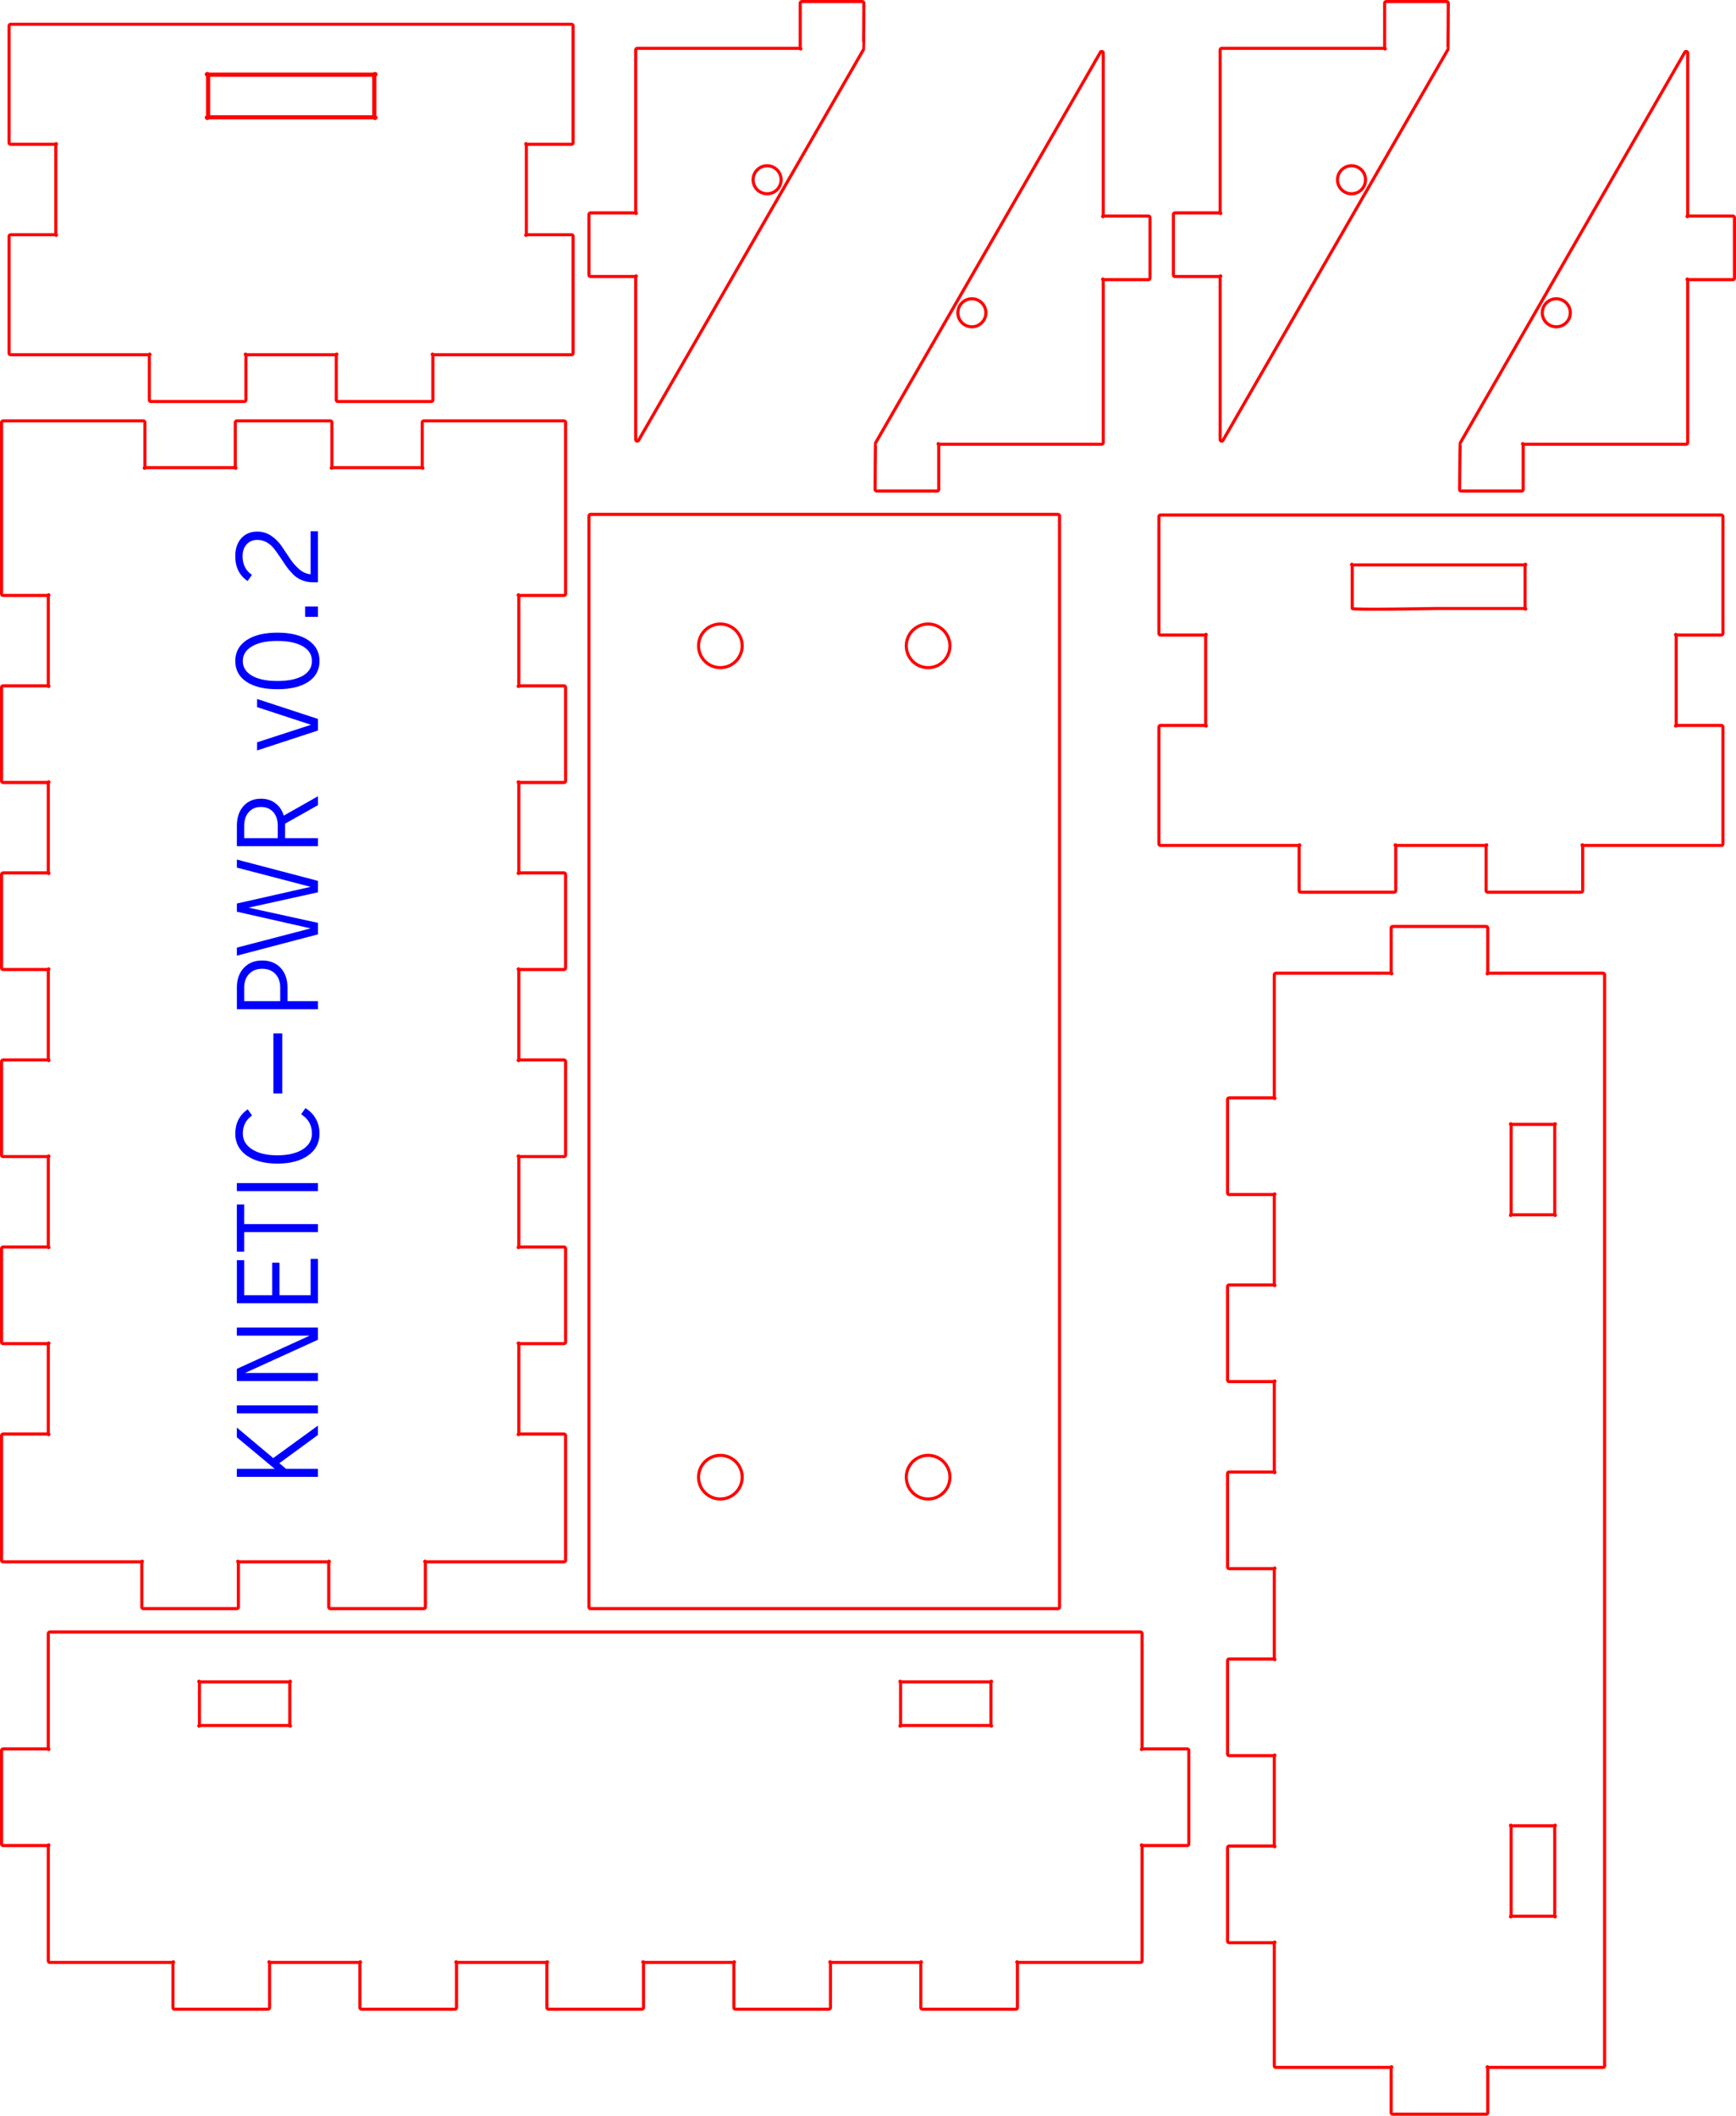 <?xml version="1.0" encoding="UTF-8" standalone="no"?>
<svg
   height="135.736mm"
   viewBox="0 0 111.417 135.736"
   width="111.417mm"
   version="1.1"
   id="svg33"
   sodipodi:docname="kinetic-pw-case.svg"
   inkscape:version="1.3.1 (9b9bdc1480, 2023-11-25, custom)"
   xmlns:inkscape="http://www.inkscape.org/namespaces/inkscape"
   xmlns:sodipodi="http://sodipodi.sourceforge.net/DTD/sodipodi-0.dtd"
   xmlns="http://www.w3.org/2000/svg"
   xmlns:svg="http://www.w3.org/2000/svg"
   xmlns:rdf="http://www.w3.org/1999/02/22-rdf-syntax-ns#"
   xmlns:cc="http://creativecommons.org/ns#"
   xmlns:dc="http://purl.org/dc/elements/1.1/">
  <defs
     id="defs33" />
  <sodipodi:namedview
     id="namedview33"
     pagecolor="#ffffff"
     bordercolor="#000000"
     borderopacity="0.25"
     inkscape:showpageshadow="2"
     inkscape:pageopacity="0.0"
     inkscape:pagecheckerboard="0"
     inkscape:deskcolor="#d1d1d1"
     inkscape:document-units="mm"
     inkscape:zoom="0.56920372"
     inkscape:cx="263.52604"
     inkscape:cy="157.2372"
     inkscape:window-width="1614"
     inkscape:window-height="1289"
     inkscape:window-x="26"
     inkscape:window-y="23"
     inkscape:window-maximized="0"
     inkscape:current-layer="svg33" />
  <!--
RackBox - Closed box with screw on top and mounting holes

Created with Boxes.py (https://festi.info/boxes.py)
Creation date: 2024-04-15 17:04:51
Command line (remove spaces between dashes): boxes RackBox - -x=30 - -y=70 - -h=15 - -outside=0 - -labels=0
Url: http://www.festi.info/boxes.py/RackBox?FingerJoint_angle=90.0&FingerJoint_style=rectangular&FingerJoint_surroundingspaces=1.2&FingerJoint_bottom_lip=0.0&FingerJoint_edge_width=1.0&FingerJoint_extra_length=0.0&FingerJoint_finger=2.0&FingerJoint_play=0.0&FingerJoint_space=2.0&FingerJoint_width=1.0&x=30&y=70&h=15&outside=0&triangle=25.0&d1=2.0&d2=3.0&d3=4.0&holedist=7.0&thickness=3.0&format=svg&tabs=0.0&qr_code=0&debug=0&labels=0&reference=100&inner_corners=loop&burn=0.1&language=None&render=1
Url short: http://www.festi.info/boxes.py/RackBox?x=30&y=70&h=15&outside=0&labels=0
SettingsUrl: http://www.festi.info/boxes.py/RackBox?FingerJoint_angle=90.0&FingerJoint_style=rectangular&FingerJoint_surroundingspaces=1.2&FingerJoint_bottom_lip=0.0&FingerJoint_edge_width=1.0&FingerJoint_extra_length=0.0&FingerJoint_finger=2.0&FingerJoint_play=0.0&FingerJoint_space=2.0&FingerJoint_width=1.0&x=30&y=70&h=15&outside=0&triangle=25.0&d1=2.0&d2=3.0&d3=4.0&holedist=7.0&thickness=3.0&format=svg&tabs=0.0&qr_code=0&debug=0&labels=0&reference=100&inner_corners=loop&burn=0.1&language=None
SettingsUrl short: http://www.festi.info/boxes.py/RackBox?x=30&y=70&h=15&outside=0&labels=0
-->
  <title
     id="title1">RackBox</title>
  <path
     d="m 18.688,7.525 h -5.333 c -0.184,0 0,0.098 0,0 v -2.734 c 0,-0.098 -0.184,0 0,0 h 10.666 c 0.184,0 0,-0.098 0,0 v 2.734 c 0,0.098 0.184,0 0,0 z"
     stroke="#0000ff"
     stroke-width="0.268"
     id="path2"
     style="fill:none;stroke:#ff0000;stroke-linecap:round;stroke-linejoin:round;stroke-opacity:1" />
  <path
     d="m 3.683,22.758 h 5.9 c 0.1,0 0,-0.1 0,0 v 2.9 c 0,0.055 0.045,0.1 0.1,0.1 h 6 c 0.055,0 0.1,-0.045 0.1,-0.1 v -2.9 c 0,-0.1 -0.1,0 0,0 h 5.8 c 0.1,0 0,-0.1 0,0 v 2.9 c 0,0.055 0.045,0.1 0.1,0.1 h 6 c 0.055,0 0.1,-0.045 0.1,-0.1 v -2.9 c 0,-0.1 -0.1,0 0,0 h 5.9 3 c 0.055,0 0.1,-0.045 0.1,-0.1 v -7.5 c 0,-0.055 -0.045,-0.1 -0.1,-0.1 h -2.9 c -0.1,0 0,0.1 0,0 v -5.8 c 0,-0.1 -0.1,0 0,0 h 2.9 c 0.055,0 0.1,-0.045 0.1,-0.1 V 1.658 c 0,-0.055 -0.045,-0.1 -0.1,-0.1 h -3 -30 -3 c -0.055,0 -0.1,0.045 -0.1,0.1 v 7.5 c 0,0.055 0.045,0.1 0.1,0.1 h 2.9 c 0.1,0 0,-0.1 0,0 v 5.8 c 0,0.1 0.1,0 0,0 h -2.9 c -0.055,0 -0.1,0.045 -0.1,0.1 v 7.5 c 0,0.055 0.045,0.1 0.1,0.1 z"
     stroke="#000000"
     stroke-width="0.2"
     id="path4"
     style="fill:none;stroke:#ff0000;stroke-linecap:round;stroke-linejoin:round;stroke-opacity:1" />
  <path
     d="m 94.979,36.24 h 2.9 c 0.1,0 0,-0.1 0,0 v 2.8 c 0,0.1 0.1,0 0,0 h -5.8 c -0.1,0 -5.292,0.1 -5.292,0 l 0,-2.8 c 0,-0.1 -0.1,0 0,0 z"
     stroke="#0000ff"
     stroke-width="0.2"
     id="path3-6"
     style="fill:none;stroke:#ff0000;stroke-linecap:round;stroke-linejoin:round;stroke-opacity:1"
     sodipodi:nodetypes="cssssssssc" />
  <path
     d="m 77.479,54.24 h 5.9 c 0.1,0 0,-0.1 0,0 v 2.9 c 0,0.055 0.045,0.1 0.1,0.1 h 6 c 0.055,0 0.1,-0.045 0.1,-0.1 v -2.9 c 0,-0.1 -0.1,0 0,0 h 5.8 c 0.1,0 0,-0.1 0,0 v 2.9 c 0,0.055 0.045,0.1 0.1,0.1 h 6 c 0.055,0 0.1,-0.045 0.1,-0.1 v -2.9 c 0,-0.1 -0.1,0 0,0 h 5.9 3 c 0.055,0 0.1,-0.045 0.1,-0.1 v -7.5 c 0,-0.055 -0.045,-0.1 -0.1,-0.1 h -2.9 c -0.1,0 0,0.1 0,0 v -5.8 c 0,-0.1 -0.1,0 0,0 h 2.9 c 0.055,0 0.1,-0.045 0.1,-0.1 v -7.5 c 0,-0.055 -0.045,-0.1 -0.1,-0.1 h -3 -30 -3 c -0.055,0 -0.1,0.045 -0.1,0.1 v 7.5 c 0,0.055 0.045,0.1 0.1,0.1 h 2.9 c 0.1,0 0,-0.1 0,0 v 5.8 c 0,0.1 0.1,0 0,0 h -2.9 c -0.055,0 -0.1,0.045 -0.1,0.1 v 7.5 c 0,0.055 0.045,0.1 0.1,0.1 z"
     stroke="#000000"
     stroke-width="0.2"
     id="path4-7"
     style="fill:none;stroke:#ff0000;stroke-linecap:round;stroke-linejoin:round;stroke-opacity:1" />
  <g
     id="g33"
     transform="rotate(90,95.959,76.082)">
    <path
       d="m 94.912,75.057 h -2.9 c -0.1,0 0,0.1 0,0 v -2.8 c 0,-0.1 -0.1,0 0,0 h 5.8 c 0.1,0 0,-0.1 0,0 v 2.8 c 0,0.1 0.1,0 0,0 z"
       stroke="#0000ff"
       stroke-width="0.2"
       id="path5"
       style="fill:none;stroke:#ff0000;stroke-linecap:round;stroke-linejoin:round;stroke-opacity:1" />
    <path
       d="m 139.912,72.257 h 2.9 c 0.1,0 0,-0.1 0,0 v 2.8 c 0,0.1 0.1,0 0,0 h -5.8 c -0.1,0 0,0.1 0,0 v -2.8 c 0,-0.1 -0.1,0 0,0 z"
       stroke="#0000ff"
       stroke-width="0.2"
       id="path6"
       style="fill:none;stroke:#ff0000;stroke-linecap:round;stroke-linejoin:round;stroke-opacity:1" />
    <path
       d="m 82.412,90.257 h 7.9 c 0.1,0 0,-0.1 0,0 v 2.9 c 0,0.055 0.045,0.1 0.1,0.1 h 6 c 0.055,0 0.1,-0.045 0.1,-0.1 v -2.9 c 0,-0.1 -0.1,0 0,0 h 5.8 c 0.1,0 0,-0.1 0,0 v 2.9 c 0,0.055 0.045,0.1 0.1,0.1 h 6 c 0.055,0 0.1,-0.045 0.1,-0.1 v -2.9 c 0,-0.1 -0.1,0 0,0 h 5.8 c 0.1,0 0,-0.1 0,0 v 2.9 c 0,0.055 0.045,0.1 0.1,0.1 h 6 c 0.055,0 0.1,-0.045 0.1,-0.1 v -2.9 c 0,-0.1 -0.1,0 0,0 h 5.8 c 0.1,0 0,-0.1 0,0 v 2.9 c 0,0.055 0.045,0.1 0.1,0.1 h 6 c 0.055,0 0.1,-0.045 0.1,-0.1 v -2.9 c 0,-0.1 -0.1,0 0,0 h 5.8 c 0.1,0 0,-0.1 0,0 v 2.9 c 0,0.055 0.045,0.1 0.1,0.1 h 6 c 0.055,0 0.1,-0.045 0.1,-0.1 v -2.9 c 0,-0.1 -0.1,0 0,0 h 7.9 c 0.055,0 0.1,-0.045 0.1,-0.1 v -7.4 c 0,-0.1 -0.1,0 0,0 h 2.9 c 0.055,0 0.1,-0.045 0.1,-0.1 v -6 c 0,-0.055 -0.045,-0.1 -0.1,-0.1 h -2.9 c -0.1,0 0,0.1 0,0 v -7.4 c 0,-0.055 -0.045,-0.1 -0.1,-0.1 H 82.412 c -0.055,0 -0.1,0.045 -0.1,0.1 v 7.4 c 0,0.1 0.1,0 0,0 h -2.9 c -0.055,0 -0.1,0.045 -0.1,0.1 v 6 c 0,0.055 0.045,0.1 0.1,0.1 h 2.9 c 0.1,0 0,-0.1 0,0 v 7.4 c 0,0.055 0.045,0.1 0.1,0.1 z"
       stroke="#000000"
       stroke-width="0.2"
       id="path7"
       style="fill:none;stroke:#ff0000;stroke-linecap:round;stroke-linejoin:round;stroke-opacity:1" />
  </g>
  <path
     d="m 15.7,110.7 h -2.9 c -0.1,0 0,0.1 0,0 v -2.8 c 0,-0.1 -0.1,0 0,0 h 5.8 c 0.1,0 0,-0.1 0,0 v 2.8 c 0,0.1 0.1,0 0,0 z"
     stroke="rgb(0,0,255)"
     stroke-width="0.2"
     id="path17"
     style="fill:none;stroke:#ff0000;stroke-linecap:round;stroke-linejoin:round;stroke-opacity:1" />
  <path
     d="m 60.7,107.9 h 2.9 c 0.1,0 0,-0.1 0,0 v 2.8 c 0,0.1 0.1,0 0,0 h -5.8 c -0.1,0 0,0.1 0,0 v -2.8 c 0,-0.1 -0.1,0 0,0 z"
     stroke="rgb(0,0,255)"
     stroke-width="0.2"
     id="path18"
     style="fill:none;stroke:#ff0000;stroke-linecap:round;stroke-linejoin:round;stroke-opacity:1" />
  <path
     d="m 3.2,125.9 h 7.9 c 0.1,0 0,-0.1 0,0 v 2.9 c 0,0.055 0.045,0.1 0.1,0.1 h 6 c 0.055,0 0.1,-0.045 0.1,-0.1 v -2.9 c 0,-0.1 -0.1,0 0,0 h 5.8 c 0.1,0 0,-0.1 0,0 v 2.9 c 0,0.055 0.045,0.1 0.1,0.1 h 6 c 0.055,0 0.1,-0.045 0.1,-0.1 v -2.9 c 0,-0.1 -0.1,0 0,0 h 5.8 c 0.1,0 0,-0.1 0,0 v 2.9 c 0,0.055 0.045,0.1 0.1,0.1 h 6 c 0.055,0 0.1,-0.045 0.1,-0.1 v -2.9 c 0,-0.1 -0.1,0 0,0 h 5.8 c 0.1,0 0,-0.1 0,0 v 2.9 c 0,0.055 0.045,0.1 0.1,0.1 h 6 c 0.055,0 0.1,-0.045 0.1,-0.1 v -2.9 c 0,-0.1 -0.1,0 0,0 h 5.8 c 0.1,0 0,-0.1 0,0 v 2.9 c 0,0.055 0.045,0.1 0.1,0.1 h 6 c 0.055,0 0.1,-0.045 0.1,-0.1 v -2.9 c 0,-0.1 -0.1,0 0,0 h 7.9 c 0.055,0 0.1,-0.045 0.1,-0.1 v -7.4 c 0,-0.1 -0.1,0 0,0 h 2.9 c 0.055,0 0.1,-0.045 0.1,-0.1 v -6 c 0,-0.055 -0.045,-0.1 -0.1,-0.1 h -2.9 c -0.1,0 0,0.1 0,0 v -7.4 c 0,-0.055 -0.045,-0.1 -0.1,-0.1 h -70 c -0.055,0 -0.1,0.045 -0.1,0.1 v 7.4 c 0,0.1 0.1,0 0,0 H 0.2 c -0.055,0 -0.1,0.045 -0.1,0.1 v 6 c 0,0.055 0.045,0.1 0.1,0.1 h 2.9 c 0.1,0 0,-0.1 0,0 v 7.4 c 0,0.055 0.045,0.1 0.1,0.1 z"
     stroke="rgb(0,0,0)"
     stroke-width="0.2"
     id="path19"
     style="fill:none;stroke:#ff0000;stroke-linecap:round;stroke-linejoin:round;stroke-opacity:1" />
  <path
     d="m 3.2,100.2 h 5.9 c 0.1,0 0,-0.1 0,0 v 2.9 c 0,0.055 0.045,0.1 0.1,0.1 h 6 c 0.055,0 0.1,-0.045 0.1,-0.1 v -2.9 c 0,-0.1 -0.1,0 0,0 h 5.8 c 0.1,0 0,-0.1 0,0 v 2.9 c 0,0.055 0.045,0.1 0.1,0.1 h 6 c 0.055,0 0.1,-0.045 0.1,-0.1 v -2.9 c 0,-0.1 -0.1,0 0,0 h 5.9 3 c 0.055,0 0.1,-0.045 0.1,-0.1 v -8 C 36.3,92.045 36.255,92 36.2,92 h -2.9 c -0.1,0 0,0.1 0,0 v -5.8 c 0,-0.1 -0.1,0 0,0 h 2.9 c 0.055,0 0.1,-0.045 0.1,-0.1 v -6 C 36.3,80.045 36.255,80 36.2,80 h -2.9 c -0.1,0 0,0.1 0,0 v -5.8 c 0,-0.1 -0.1,0 0,0 h 2.9 c 0.055,0 0.1,-0.045 0.1,-0.1 v -6 C 36.3,68.045 36.255,68 36.2,68 h -2.9 c -0.1,0 0,0.1 0,0 v -5.8 c 0,-0.1 -0.1,0 0,0 h 2.9 c 0.055,0 0.1,-0.045 0.1,-0.1 v -6 C 36.3,56.045 36.255,56 36.2,56 h -2.9 c -0.1,0 0,0.1 0,0 v -5.8 c 0,-0.1 -0.1,0 0,0 h 2.9 c 0.055,0 0.1,-0.045 0.1,-0.1 v -6 C 36.3,44.045 36.255,44 36.2,44 h -2.9 c -0.1,0 0,0.1 0,0 v -5.8 c 0,-0.1 -0.1,0 0,0 h 2.9 c 0.055,0 0.1,-0.045 0.1,-0.1 v -8 -3 C 36.3,27.045 36.255,27 36.2,27 h -3 -6 c -0.055,0 -0.1,0.045 -0.1,0.1 V 30 c 0,0.1 0.1,0 0,0 h -5.8 c -0.1,0 0,0.1 0,0 V 27.1 C 21.3,27.045 21.255,27 21.2,27 h -6 c -0.055,0 -0.1,0.045 -0.1,0.1 V 30 c 0,0.1 0.1,0 0,0 H 9.3 c -0.1,0 0,0.1 0,0 V 27.1 C 9.3,27.045 9.255,27 9.2,27 h -6 -3 c -0.055,0 -0.1,0.045 -0.1,0.1 v 3 8 c 0,0.055 0.045,0.1 0.1,0.1 h 2.9 c 0.1,0 0,-0.1 0,0 V 44 c 0,0.1 0.1,0 0,0 H 0.2 c -0.055,0 -0.1,0.045 -0.1,0.1 v 6 c 0,0.055 0.045,0.1 0.1,0.1 h 2.9 c 0.1,0 0,-0.1 0,0 V 56 c 0,0.1 0.1,0 0,0 H 0.2 c -0.055,0 -0.1,0.045 -0.1,0.1 v 6 c 0,0.055 0.045,0.1 0.1,0.1 h 2.9 c 0.1,0 0,-0.1 0,0 V 68 c 0,0.1 0.1,0 0,0 H 0.2 c -0.055,0 -0.1,0.045 -0.1,0.1 v 6 c 0,0.055 0.045,0.1 0.1,0.1 h 2.9 c 0.1,0 0,-0.1 0,0 V 80 c 0,0.1 0.1,0 0,0 H 0.2 c -0.055,0 -0.1,0.045 -0.1,0.1 v 6 c 0,0.055 0.045,0.1 0.1,0.1 h 2.9 c 0.1,0 0,-0.1 0,0 V 92 c 0,0.1 0.1,0 0,0 H 0.2 c -0.055,0 -0.1,0.045 -0.1,0.1 v 8 c 0,0.055 0.045,0.1 0.1,0.1 z"
     stroke="rgb(0,0,0)"
     stroke-width="0.2"
     id="path20"
     style="fill:none;stroke:#ff0000;stroke-linecap:round;stroke-linejoin:round;stroke-opacity:1" />
  <path
     d="m 47.633,94.767 c 0,0.268 -0.077,0.531 -0.222,0.757 -0.145,0.225 -0.352,0.405 -0.596,0.516 -0.244,0.112 -0.515,0.151 -0.781,0.112 C 45.768,96.114 45.519,96 45.317,95.825 45.114,95.649 44.966,95.419 44.89,95.161 c -0.076,-0.257 -0.076,-0.531 0,-0.789 0.076,-0.257 0.224,-0.488 0.427,-0.663 0.202,-0.176 0.451,-0.29 0.717,-0.328 0.266,-0.038 0.537,0.001 0.781,0.112 0.244,0.112 0.451,0.291 0.596,0.517 0.145,0.226 0.222,0.488 0.222,0.757 z"
     stroke="rgb(0,0,255)"
     stroke-width="0.2"
     id="path21"
     style="fill:none;stroke:#ff0000;stroke-linecap:round;stroke-linejoin:round;stroke-opacity:1" />
  <path
     d="m 37.9,103.2 h 30 c 0.055,0 0.1,-0.045 0.1,-0.1 v -70 C 68,33.045 67.955,33 67.9,33 h -30 c -0.055,0 -0.1,0.045 -0.1,0.1 v 70 c 0,0.055 0.045,0.1 0.1,0.1 z"
     stroke="rgb(0,0,0)"
     stroke-width="0.2"
     id="path22"
     style="fill:none;stroke:#ff0000;stroke-linecap:round;stroke-linejoin:round;stroke-opacity:1" />
  <path
     d="m 59.567,93.367 c 0.268,0 0.531,0.077 0.757,0.222 0.225,0.145 0.405,0.352 0.516,0.596 0.112,0.244 0.151,0.515 0.112,0.781 -0.038,0.266 -0.152,0.515 -0.327,0.717 -0.176,0.203 -0.406,0.351 -0.664,0.427 -0.257,0.076 -0.531,0.076 -0.789,0 -0.257,-0.076 -0.488,-0.224 -0.663,-0.427 -0.176,-0.202 -0.29,-0.451 -0.328,-0.717 -0.038,-0.266 0.001,-0.537 0.112,-0.781 0.112,-0.244 0.291,-0.451 0.517,-0.596 0.226,-0.145 0.488,-0.222 0.757,-0.222 z"
     stroke="rgb(0,0,255)"
     stroke-width="0.2"
     id="path23"
     style="fill:none;stroke:#ff0000;stroke-linecap:round;stroke-linejoin:round;stroke-opacity:1" />
  <path
     d="m 58.167,41.433 c 0,-0.268 0.077,-0.531 0.222,-0.757 0.145,-0.225 0.352,-0.405 0.596,-0.516 0.244,-0.112 0.515,-0.151 0.781,-0.112 0.266,0.038 0.515,0.152 0.717,0.327 0.203,0.176 0.351,0.406 0.427,0.664 0.076,0.257 0.076,0.531 0,0.789 -0.076,0.257 -0.224,0.488 -0.427,0.663 -0.202,0.176 -0.451,0.29 -0.717,0.328 -0.266,0.038 -0.537,-0.001 -0.781,-0.112 -0.244,-0.112 -0.451,-0.291 -0.596,-0.517 -0.145,-0.226 -0.222,-0.488 -0.222,-0.757 z"
     stroke="rgb(0,0,255)"
     stroke-width="0.2"
     id="path24"
     style="fill:none;stroke:#ff0000;stroke-linecap:round;stroke-linejoin:round;stroke-opacity:1" />
  <path
     d="m 46.233,42.833 c -0.268,0 -0.531,-0.077 -0.757,-0.222 -0.225,-0.145 -0.405,-0.352 -0.516,-0.596 -0.112,-0.244 -0.151,-0.515 -0.112,-0.781 0.038,-0.266 0.152,-0.515 0.327,-0.717 0.176,-0.203 0.406,-0.351 0.664,-0.427 0.257,-0.076 0.531,-0.076 0.789,0 0.257,0.076 0.488,0.224 0.663,0.427 0.176,0.202 0.29,0.451 0.328,0.717 0.038,0.266 -10e-4,0.537 -0.112,0.781 -0.112,0.244 -0.291,0.451 -0.517,0.596 -0.226,0.145 -0.488,0.222 -0.757,0.222 z"
     stroke="rgb(0,0,255)"
     stroke-width="0.2"
     id="path25"
     style="fill:none;stroke:#ff0000;stroke-linecap:round;stroke-linejoin:round;stroke-opacity:1" />
  <path
     d="m 56.166,31.4 c 0,0.055 0.045,0.1 0.1,0.1 h 3.883 c 0.056,0 0.1,-0.045 0.1,-0.1 v -2.9 c 0,-0.1 -0.1,0 0,0 H 70.708 c 0.056,0 0.1,-0.045 0.1,-0.1 V 17.942 c 0,-0.1 -0.1,0 0,0 h 2.9 c 0.056,0 0.1,-0.045 0.1,-0.1 v -3.883 c 0,-0.055 -0.044,-0.1 -0.1,-0.1 h -2.9 c -0.1,0 0,0.1 0,0 V 3.4 c 0,-0.055 -0.044,-0.1 -0.1,-0.1 -0.026,0 -0.057,0.007 -0.07,0.029 L 56.194,28.415 c -0.019,0.019 -0.028,2.986 -0.028,2.986 z"
     stroke="rgb(0,0,0)"
     stroke-width="0.2"
     id="path26"
     style="fill:none;stroke:#ff0000;stroke-linecap:round;stroke-linejoin:round;stroke-opacity:1"
     sodipodi:nodetypes="ssssssssssssssssssscs" />
  <path
     d="m 62.375,19.167 c 0.173,0 0.341,0.049 0.487,0.143 0.145,0.093 0.26,0.226 0.332,0.383 0.071,0.157 0.096,0.331 0.072,0.502 -0.025,0.171 -0.098,0.331 -0.211,0.461 -0.113,0.13 -0.261,0.226 -0.426,0.274 -0.166,0.049 -0.342,0.049 -0.508,0 -0.165,-0.048 -0.313,-0.144 -0.426,-0.274 -0.113,-0.13 -0.186,-0.29 -0.211,-0.461 -0.024,-0.171 10e-4,-0.345 0.072,-0.502 0.072,-0.157 0.187,-0.29 0.332,-0.383 0.146,-0.094 0.314,-0.143 0.487,-0.143 z"
     stroke="rgb(0,0,255)"
     stroke-width="0.2"
     id="path27"
     style="fill:none;stroke:#ff0000;stroke-linecap:round;stroke-linejoin:round;stroke-opacity:1" />
  <path
     d="m 55.442,0.2 c 0,-0.055 -0.045,-0.1 -0.1,-0.1 h -3.883 c -0.055,0 -0.1,0.045 -0.1,0.1 v 2.9 c 0,0.1 0.1,0 0,0 H 40.9 c -0.055,0 -0.1,0.045 -0.1,0.1 v 10.458 c 0,0.1 0.1,0 0,0 h -2.9 c -0.055,0 -0.1,0.045 -0.1,0.1 v 3.883 c 0,0.055 0.045,0.1 0.1,0.1 h 2.9 c 0.1,0 0,-0.1 0,0 V 28.2 c 0,0.055 0.045,0.1 0.1,0.1 0.027,0 0.052,-0.011 0.071,-0.029 L 55.415,3.186 c 0.018,-0.019 0.027,-2.986 0.027,-2.986 z"
     stroke="rgb(0,0,0)"
     stroke-width="0.2"
     id="path28"
     style="fill:none;stroke:#ff0000;stroke-linecap:round;stroke-linejoin:round;stroke-opacity:1"
     sodipodi:nodetypes="ssssssssssssssssssccs" />
  <path
     d="m 49.233,12.433 c -0.172,0 -0.341,-0.049 -0.486,-0.143 -0.145,-0.093 -0.261,-0.226 -0.332,-0.383 -0.072,-0.157 -0.097,-0.331 -0.073,-0.502 0.025,-0.171 0.098,-0.331 0.211,-0.461 0.113,-0.13 0.261,-0.226 0.427,-0.274 0.165,-0.049 0.341,-0.049 0.507,0 0.165,0.048 0.314,0.144 0.427,0.274 0.112,0.13 0.186,0.29 0.21,0.461 0.025,0.171 0,0.345 -0.072,0.502 -0.072,0.157 -0.187,0.29 -0.332,0.383 -0.145,0.094 -0.314,0.143 -0.487,0.143 z"
     stroke="rgb(0,0,255)"
     stroke-width="0.2"
     id="path29"
     style="fill:none;stroke:#ff0000;stroke-linecap:round;stroke-linejoin:round;stroke-opacity:1" />
  <path
     d="m 93.675,31.4 c 0,0.055 0.044,0.1 0.1,0.1 h 3.883 c 0.055,0 0.1,-0.045 0.1,-0.1 v -2.9 c 0,-0.1 -0.1,0 0,0 H 108.217 c 0.055,0 0.1,-0.045 0.1,-0.1 V 17.942 c 0,-0.1 -0.1,0 0,0 h 2.9 c 0.055,0 0.1,-0.045 0.1,-0.1 v -3.883 c 0,-0.055 -0.045,-0.1 -0.1,-0.1 h -2.9 c -0.1,0 0,0.1 0,0 V 3.4 c 0,-0.055 -0.045,-0.1 -0.1,-0.1 -0.027,0 -0.052,0.011 -0.071,0.029 L 93.72,28.415 c -0.019,0.019 -0.044,2.986 -0.044,2.986 z"
     stroke="rgb(0,0,0)"
     stroke-width="0.2"
     id="path30"
     style="fill:none;stroke:#ff0000;stroke-linecap:round;stroke-linejoin:round;stroke-opacity:1"
     sodipodi:nodetypes="ssssssssssssssssssccs" />
  <path
     d="m 99.883,19.167 c 0.173,0 0.342,0.049 0.487,0.143 0.145,0.093 0.26,0.226 0.332,0.383 0.072,0.157 0.097,0.331 0.072,0.502 -0.024,0.171 -0.098,0.331 -0.211,0.461 -0.112,0.13 -0.261,0.226 -0.426,0.274 -0.166,0.049 -0.342,0.049 -0.507,0 -0.166,-0.048 -0.314,-0.144 -0.427,-0.274 -0.113,-0.13 -0.186,-0.29 -0.211,-0.461 -0.024,-0.171 10e-4,-0.345 0.073,-0.502 0.071,-0.157 0.187,-0.29 0.332,-0.383 0.145,-0.094 0.314,-0.143 0.486,-0.143 z"
     stroke="rgb(0,0,255)"
     stroke-width="0.2"
     id="path31"
     style="fill:none;stroke:#ff0000;stroke-linecap:round;stroke-linejoin:round;stroke-opacity:1" />
  <path
     d="m 92.95,0.2 c 0,-0.055 -0.044,-0.1 -0.1,-0.1 h -3.883 c -0.055,0 -0.1,0.045 -0.1,0.1 v 2.9 c 0,0.1 0.1,0 0,0 H 78.408 c -0.055,0 -0.1,0.045 -0.1,0.1 v 10.458 c 0,0.1 0.1,0 0,0 h -2.9 c -0.055,0 -0.1,0.045 -0.1,0.1 v 3.883 c 0,0.055 0.045,0.1 0.1,0.1 h 2.9 c 0.1,0 0,-0.1 0,0 V 28.2 c 0,0.055 0.045,0.1 0.1,0.1 0.027,0 0.052,-0.011 0.071,-0.029 L 92.923,3.186 c 0.019,-0.019 0.027,-2.986 0.027,-2.986 z"
     stroke="rgb(0,0,0)"
     stroke-width="0.2"
     id="path32"
     style="fill:none;stroke:#ff0000;stroke-linecap:round;stroke-linejoin:round;stroke-opacity:1"
     sodipodi:nodetypes="ssssssssssssssssssccs" />
  <path
     d="m 86.742,12.433 c -0.173,0 -0.342,-0.049 -0.487,-0.143 -0.145,-0.093 -0.26,-0.226 -0.332,-0.383 -0.072,-0.157 -0.097,-0.331 -0.072,-0.502 0.024,-0.171 0.097,-0.331 0.21,-0.461 0.113,-0.13 0.262,-0.226 0.427,-0.274 0.166,-0.049 0.342,-0.049 0.507,0 0.166,0.048 0.314,0.144 0.427,0.274 0.113,0.13 0.186,0.29 0.21,0.461 0.025,0.171 0,0.345 -0.072,0.502 -0.071,0.157 -0.187,0.29 -0.332,0.383 -0.145,0.094 -0.314,0.143 -0.486,0.143 z"
     stroke="rgb(0,0,255)"
     stroke-width="0.2"
     id="path33"
     style="fill:none;stroke:#ff0000;stroke-linecap:round;stroke-linejoin:round;stroke-opacity:1" />
  <path
     style="font-size:7.998px;font-family:'Lohit Devanagari';-inkscape-font-specification:'Lohit Devanagari, Normal';fill:#0000ff;stroke-width:1.454;stroke-linecap:round;paint-order:fill markers stroke"
     d="m 20.403,94.747 h -5.202 v -0.515 h 2.429 l -2.429,-2.023 v -0.625 l 2.335,1.96 2.867,-2.085 v 0.601 l -2.476,1.812 0.43,0.359 h 2.046 z m 0,-4.585 v 0.515 h -5.202 v -0.515 z m -0.523,-4.476 h -4.679 v -0.516 h 5.202 v 0.781 l -4.679,2.132 h 4.679 v 0.516 h -5.202 v -0.781 z m -2.413,-2.593 v -2.085 h 0.469 v 2.085 h 2 v -2.328 h 0.469 v 2.843 h -5.202 v -0.516 -2.249 h 0.469 v 2.249 z m -1.796,-5.819 v 1.258 h 4.733 v 0.516 h -4.733 v 1.25 h -0.469 v -3.023 z m 4.733,-1.375 v 0.516 h -5.202 v -0.516 z m -4.819,-3.171 q 0,0.633 0.609,1.015 0.601,0.375 1.609,0.375 1.008,0 1.617,-0.375 0.601,-0.383 0.601,-1.015 0,-0.812 -0.695,-1.242 l 0.281,-0.398 q 0.898,0.586 0.898,1.648 0,0.875 -0.734,1.398 -0.734,0.516 -1.968,0.516 -1.234,0 -1.968,-0.516 Q 15.1,73.611 15.1,72.736 q 0,-1.008 0.797,-1.57 l 0.281,0.398 q -0.594,0.414 -0.594,1.164 z m 2.531,-2.578 h -0.57 v -3.851 h 0.57 z m 2.289,-5.405 h -5.202 v -0.516 -0.867 q 0,-0.797 0.445,-1.265 0.437,-0.476 1.179,-0.476 0.742,0 1.187,0.476 0.437,0.469 0.437,1.265 v 0.867 h 1.953 z m -4.733,-0.516 h 2.312 v -0.867 q 0,-0.555 -0.312,-0.883 -0.32,-0.328 -0.844,-0.328 -0.523,0 -0.836,0.328 -0.32,0.328 -0.32,0.883 z m -0.469,-6.264 4.733,-1.07 -4.733,-1.234 v -0.516 l 5.202,1.367 v 0.734 l -4.452,0.984 4.452,0.976 V 59.943 l -5.202,1.367 v -0.516 l 4.733,-1.234 -4.733,-1.07 z m 5.202,-3.679 h -5.202 v -0.516 -0.789 q 0,-0.797 0.422,-1.265 0.422,-0.476 1.125,-0.476 0.539,0 0.922,0.289 0.383,0.281 0.539,0.797 l 2.195,-1.242 v 0.57 l -2.109,1.187 v 0.141 0.789 h 2.109 z m -4.733,-0.516 h 2.156 v -0.789 q 0,-0.555 -0.289,-0.883 -0.297,-0.328 -0.789,-0.328 -0.492,0 -0.781,0.328 -0.297,0.328 -0.297,0.883 z m 4.733,-6.905 -3.905,1.281 v -0.523 l 3.46,-1.125 -3.46,-1.133 v -0.523 l 3.905,1.281 z m -0.617,-3.124 q -0.719,0.476 -1.984,0.476 -1.265,0 -1.984,-0.476 Q 15.1,43.259 15.1,42.408 q 0,-0.851 0.719,-1.336 0.719,-0.484 1.984,-0.484 1.265,0 1.984,0.484 0.719,0.484 0.719,1.336 0,0.851 -0.719,1.336 z M 16.178,43.353 q 0.586,0.336 1.625,0.336 1.039,0 1.632,-0.336 0.586,-0.344 0.586,-0.945 0,-0.601 -0.586,-0.945 -0.594,-0.344 -1.632,-0.344 -1.039,0 -1.625,0.344 -0.594,0.344 -0.594,0.945 0,0.601 0.594,0.945 z m 4.226,-3.78 h -0.82 v -0.664 h 0.82 z m 0,-5.491 v 3.273 h -0.312 q -0.414,0 -0.75,-0.148 -0.336,-0.148 -0.562,-0.391 -0.234,-0.242 -0.437,-0.531 -0.203,-0.289 -0.391,-0.578 -0.187,-0.289 -0.383,-0.531 -0.195,-0.242 -0.461,-0.391 -0.273,-0.148 -0.594,-0.148 -0.43,0 -0.687,0.289 -0.258,0.281 -0.258,0.758 0,0.789 0.601,1.195 l -0.281,0.398 Q 15.1,36.737 15.1,35.683 q 0,-0.719 0.383,-1.148 0.383,-0.43 1.031,-0.43 0.492,0 0.89,0.266 0.391,0.266 0.664,0.656 0.266,0.391 0.523,0.781 0.25,0.391 0.594,0.695 0.336,0.297 0.75,0.344 v -2.765 z"
     id="text33"
     aria-label="KINETIC-PWR v0.2" />
</svg>

